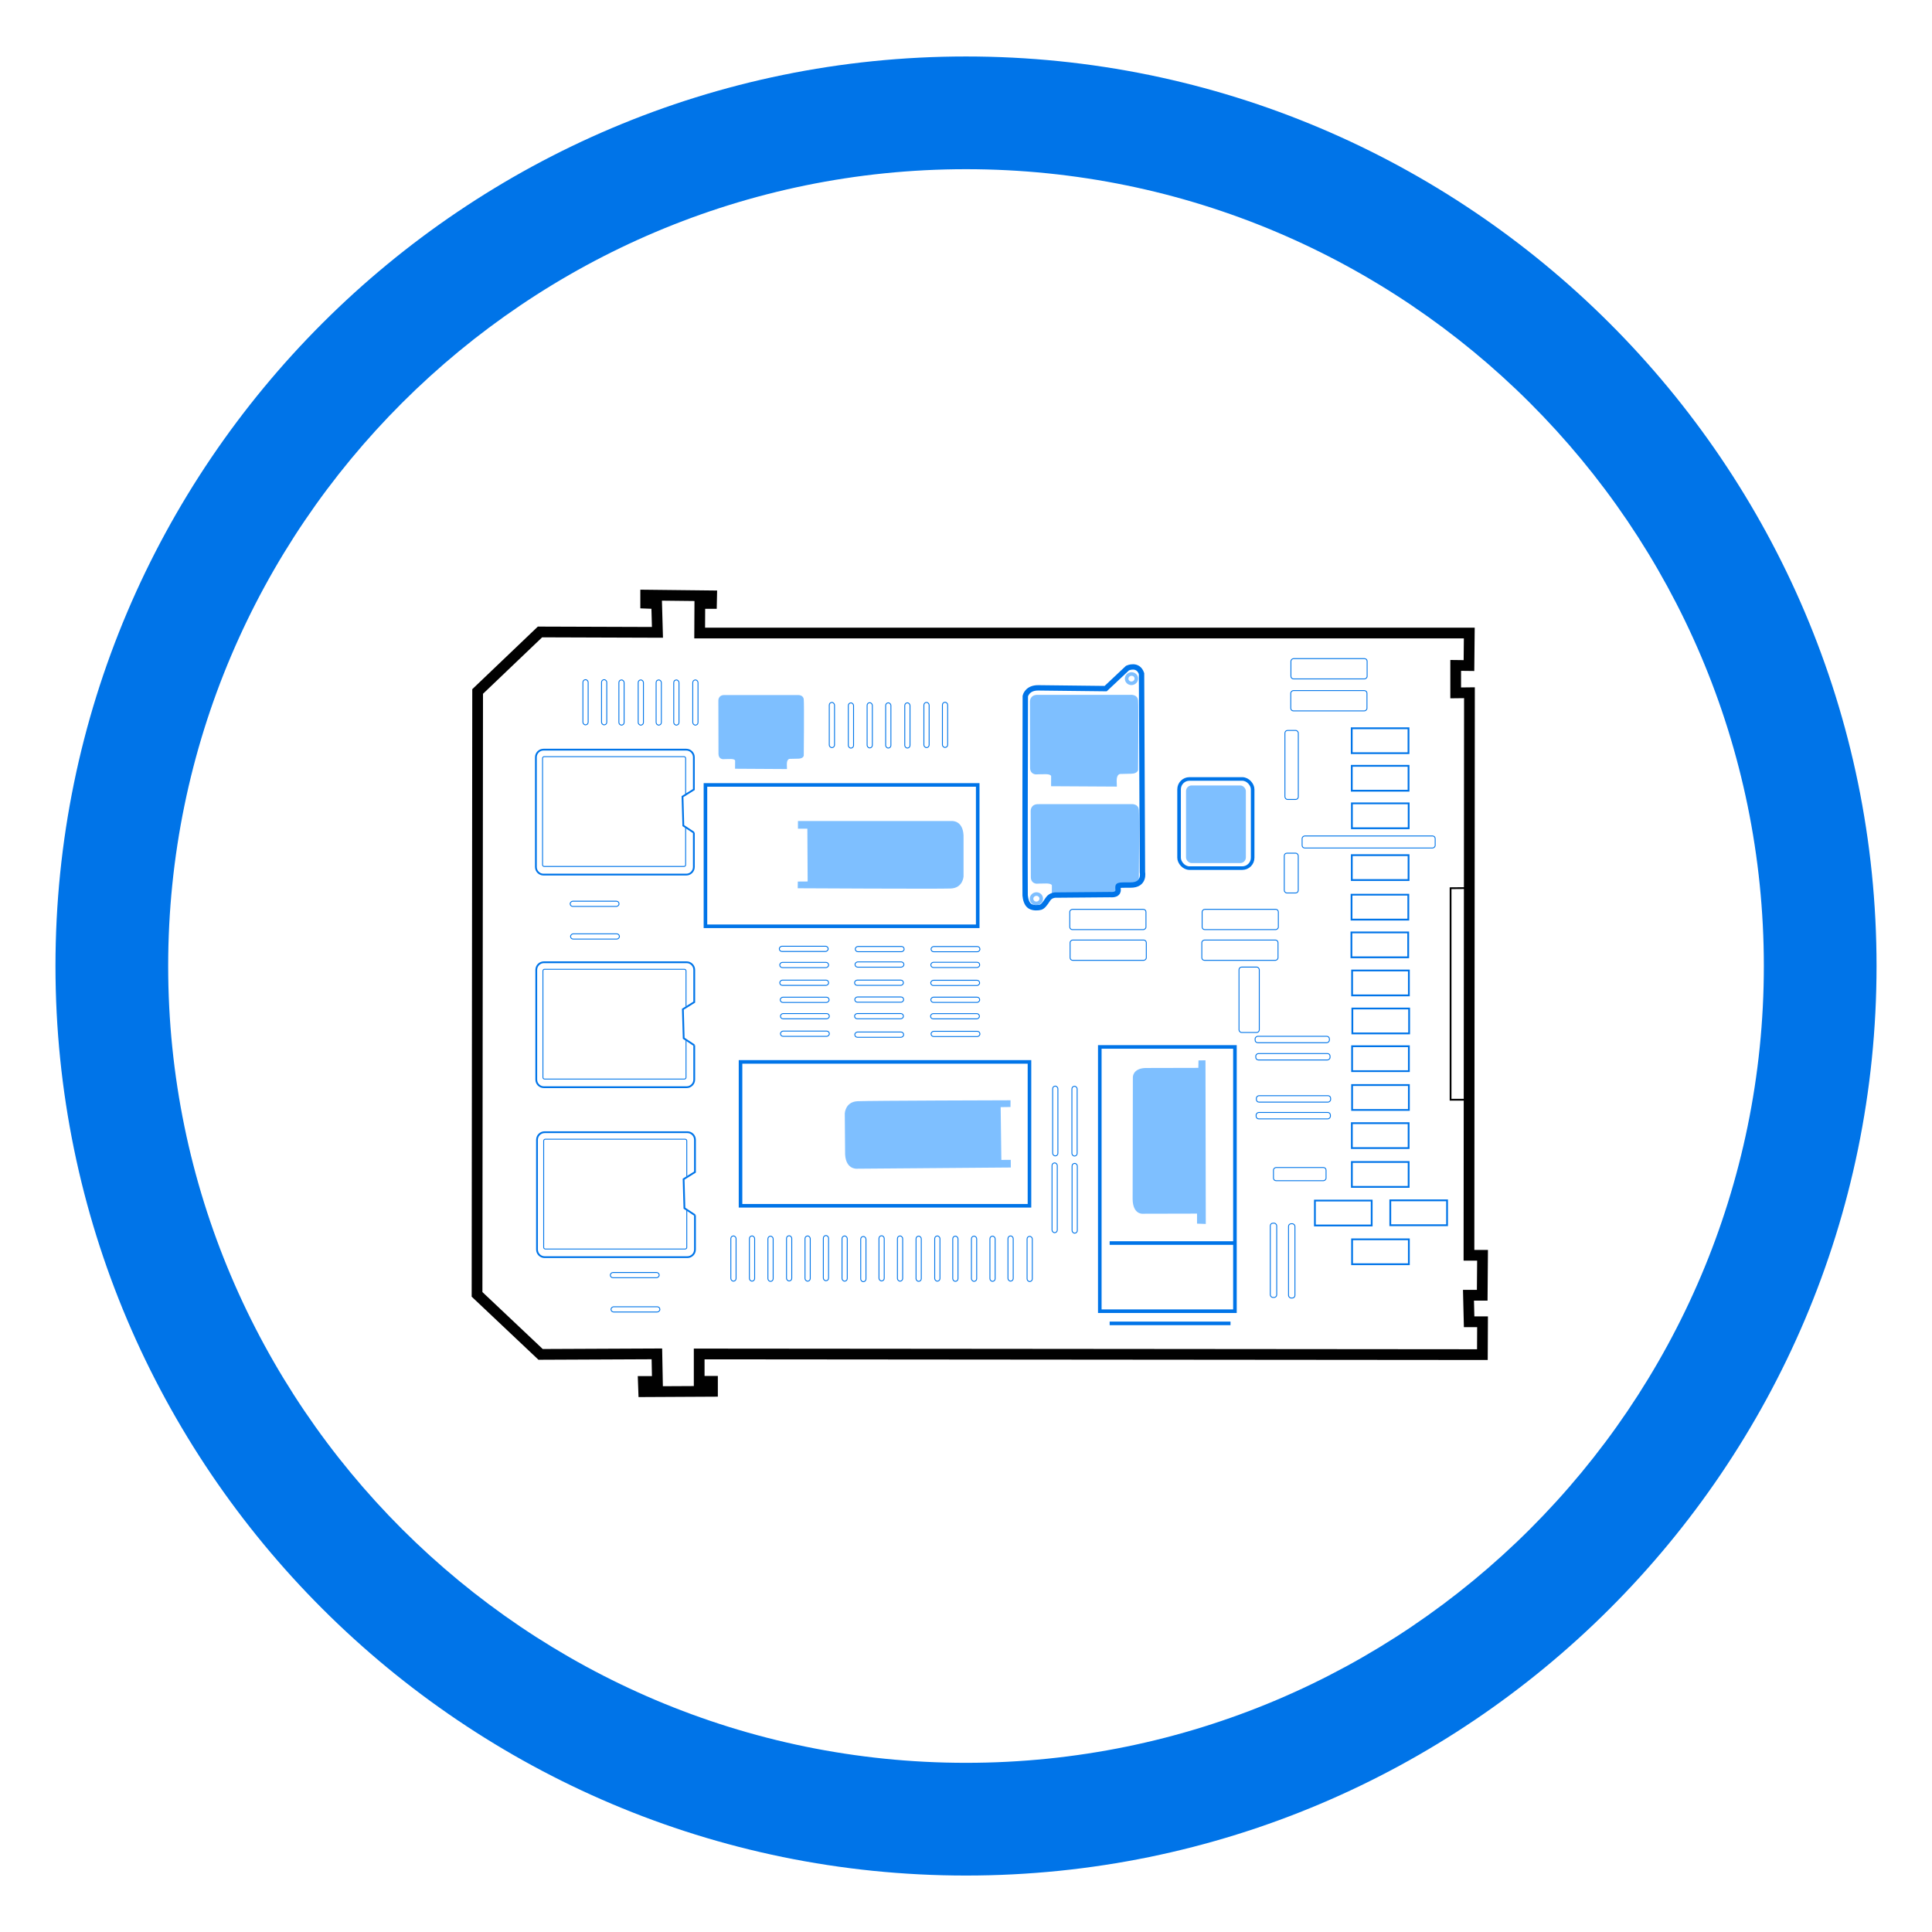 <?xml version="1.0" encoding="UTF-8"?>
<svg id="Calque_1" xmlns="http://www.w3.org/2000/svg" xmlns:xlink="http://www.w3.org/1999/xlink" version="1.1" viewBox="0 0 1080 1080">
  <!-- Generator: Adobe Illustrator 29.4.0, SVG Export Plug-In . SVG Version: 2.1.0 Build 152)  -->
  <defs>
    <style>
      .st0, .st1, .st2, .st3, .st4, .st5, .st6, .st7, .st8 {
        fill: none;
      }

      .st9 {
        fill: #0074e8;
      }

      .st1, .st2, .st3, .st4, .st5, .st6, .st7, .st8 {
        stroke-miterlimit: 10;
      }

      .st1, .st2, .st3, .st6, .st7 {
        stroke: #0074e8;
      }

      .st1, .st8 {
        stroke-width: 2px;
      }

      .st10 {
        fill: #7ebfff;
      }

      .st3 {
        stroke-width: 3px;
      }

      .st4, .st5 {
        stroke: #010101;
      }

      .st5 {
        stroke-width: 6px;
      }

      .st6 {
        stroke-width: .25px;
      }

      .st7 {
        stroke-width: .5px;
      }

      .st11 {
        clip-path: url(#clippath);
      }

      .st8 {
        stroke: #7ebfff;
      }
    </style>
    <clipPath id="clippath">
      <rect class="st0" x="31" y="31.56" width="1018" height="1016.88"/>
    </clipPath>
  </defs>
  <g class="st11">
    <path class="st9" d="M540,1048.44c-280.66,0-508.99-228.08-508.99-508.43S259.34,31.57,540,31.57s509,228.08,509,508.44-228.34,508.43-509,508.43ZM540,94.58c-245.91,0-445.99,199.82-445.99,445.43s200.07,445.42,445.99,445.42,446-199.82,446-445.42S785.92,94.58,540,94.58Z"/>
  </g>
  <polygon class="st5" points="267 386.55 301.86 353.27 367.52 353.49 367.07 337.42 360.95 337.19 360.95 332.67 397.81 333.08 397.72 337.33 391.21 337.33 391.12 353.87 821.34 353.87 821.16 372.05 813.74 371.96 813.74 387.33 821.43 387.24 821.16 701.72 828.75 701.72 828.57 724.05 820.89 724.05 821.25 738.88 828.75 738.88 828.66 757.24 390.85 756.87 390.85 772.16 398.28 772.16 398.28 777.76 359.83 777.96 359.63 772.25 367.5 772.25 367.2 756.82 302.2 757.11 266.67 723.56 267 386.55"/>
  <polyline class="st4" points="820.82 496.43 810.88 496.51 810.88 614.75 821.15 614.75"/>
  <rect class="st1" x="394.35" y="438.78" width="152.2" height="79.02"/>
  <rect class="st1" x="413.96" y="593.61" width="161.52" height="80.43"/>
  <rect class="st1" x="614.79" y="585.24" width="75.55" height="147.73"/>
  <rect class="st7" x="325.85" y="379.93" width="2.93" height="25.27" rx="1.46" ry="1.46"/>
  <rect class="st7" x="336.26" y="379.93" width="2.93" height="25.27" rx="1.46" ry="1.46"/>
  <rect class="st7" x="345.96" y="380.08" width="2.93" height="25.27" rx="1.46" ry="1.46"/>
  <rect class="st7" x="356.75" y="380.08" width="2.93" height="25.27" rx="1.46" ry="1.46"/>
  <rect class="st7" x="366.77" y="380.08" width="2.93" height="25.27" rx="1.46" ry="1.46"/>
  <rect class="st7" x="376.63" y="380.08" width="2.93" height="25.27" rx="1.46" ry="1.46"/>
  <rect class="st7" x="387.26" y="380.08" width="2.93" height="25.27" rx="1.46" ry="1.46"/>
  <rect class="st7" x="463.57" y="392.66" width="2.93" height="25.27" rx="1.46" ry="1.46"/>
  <rect class="st7" x="474.21" y="392.92" width="2.93" height="25.27" rx="1.46" ry="1.46"/>
  <rect class="st7" x="484.72" y="392.81" width="2.93" height="25.27" rx="1.46" ry="1.46"/>
  <rect class="st7" x="495.09" y="392.89" width="2.93" height="25.27" rx="1.46" ry="1.46"/>
  <rect class="st7" x="505.77" y="392.89" width="2.93" height="25.27" rx="1.46" ry="1.46"/>
  <rect class="st7" x="516.46" y="392.65" width="2.93" height="25.27" rx="1.46" ry="1.46"/>
  <rect class="st7" x="526.82" y="392.56" width="2.93" height="25.27" rx="1.46" ry="1.46"/>
  <rect class="st7" x="408.54" y="690.9" width="2.93" height="25.27" rx="1.46" ry="1.46"/>
  <rect class="st7" x="501.67" y="690.91" width="2.93" height="25.27" rx="1.46" ry="1.46"/>
  <rect class="st7" x="491.35" y="690.79" width="2.93" height="25.27" rx="1.46" ry="1.46"/>
  <rect class="st7" x="481.15" y="691.2" width="2.93" height="25.27" rx="1.46" ry="1.46"/>
  <rect class="st7" x="470.69" y="690.91" width="2.93" height="25.27" rx="1.46" ry="1.46"/>
  <rect class="st7" x="460.25" y="690.67" width="2.93" height="25.27" rx="1.46" ry="1.46"/>
  <rect class="st7" x="450" y="690.91" width="2.93" height="25.27" rx="1.46" ry="1.46"/>
  <rect class="st7" x="439.67" y="690.8" width="2.93" height="25.27" rx="1.46" ry="1.46"/>
  <rect class="st7" x="429.27" y="691.03" width="2.93" height="25.27" rx="1.46" ry="1.46"/>
  <rect class="st7" x="418.92" y="690.9" width="2.93" height="25.27" rx="1.46" ry="1.46"/>
  <rect class="st7" x="532.6" y="691.01" width="2.93" height="25.27" rx="1.46" ry="1.46"/>
  <rect class="st7" x="553.37" y="691.01" width="2.93" height="25.27" rx="1.46" ry="1.46"/>
  <rect class="st7" x="543.04" y="691.01" width="2.93" height="25.27" rx="1.46" ry="1.46"/>
  <rect class="st7" x="522.51" y="690.91" width="2.93" height="25.27" rx="1.46" ry="1.46"/>
  <rect class="st7" x="512.07" y="691.01" width="2.93" height="25.27" rx="1.46" ry="1.46"/>
  <rect class="st7" x="563.46" y="690.89" width="2.93" height="25.27" rx="1.46" ry="1.46"/>
  <rect class="st7" x="574.14" y="691.12" width="2.93" height="25.27" rx="1.46" ry="1.46"/>
  <rect class="st7" x="330.92" y="491.58" width="2.93" height="27.31" rx="1.46" ry="1.46" transform="translate(837.62 172.85) rotate(90)"/>
  <rect class="st7" x="331.13" y="509.83" width="2.93" height="27.31" rx="1.46" ry="1.46" transform="translate(856.08 190.89) rotate(90)"/>
  <rect class="st7" x="447.83" y="516.76" width="2.93" height="27.31" rx="1.46" ry="1.46" transform="translate(979.71 81.12) rotate(90)"/>
  <rect class="st7" x="490.04" y="545.12" width="2.93" height="27.31" rx="1.46" ry="1.46" transform="translate(1050.27 67.27) rotate(90)"/>
  <rect class="st7" x="489.9" y="554.4" width="2.93" height="27.31" rx="1.46" ry="1.46" transform="translate(1059.42 76.68) rotate(90)"/>
  <rect class="st7" x="490.04" y="564.72" width="2.93" height="27.31" rx="1.46" ry="1.46" transform="translate(1069.87 86.87) rotate(90)"/>
  <rect class="st7" x="448.09" y="535.71" width="2.93" height="27.31" rx="1.46" ry="1.46" transform="translate(998.92 99.81) rotate(90)"/>
  <rect class="st7" x="448.09" y="525.78" width="2.93" height="27.31" rx="1.46" ry="1.46" transform="translate(988.98 89.88) rotate(90)"/>
  <rect class="st7" x="448.35" y="545.25" width="2.93" height="27.31" rx="1.46" ry="1.46" transform="translate(1008.72 109.09) rotate(90)"/>
  <rect class="st7" x="448.48" y="554.4" width="2.93" height="27.31" rx="1.46" ry="1.46" transform="translate(1017.99 118.11) rotate(90)"/>
  <rect class="st7" x="448.48" y="564.2" width="2.93" height="27.31" rx="1.46" ry="1.46" transform="translate(1027.8 127.91) rotate(90)"/>
  <rect class="st7" x="489.9" y="535.71" width="2.93" height="27.31" rx="1.46" ry="1.46" transform="translate(1040.73 57.99) rotate(90)"/>
  <rect class="st7" x="490.17" y="525.52" width="2.93" height="27.31" rx="1.46" ry="1.46" transform="translate(1030.8 47.54) rotate(90)"/>
  <rect class="st7" x="490.3" y="516.89" width="2.93" height="27.31" rx="1.46" ry="1.46" transform="translate(1022.31 38.78) rotate(90)"/>
  <rect class="st7" x="532.49" y="535.79" width="2.93" height="27.31" rx="1.46" ry="1.46" transform="translate(1083.4 15.49) rotate(90)"/>
  <rect class="st7" x="532.53" y="525.71" width="2.93" height="27.31" rx="1.46" ry="1.46" transform="translate(1073.36 5.38) rotate(90)"/>
  <rect class="st7" x="532.66" y="564.32" width="2.93" height="27.31" rx="1.46" ry="1.46" transform="translate(1112.1 43.85) rotate(90)"/>
  <rect class="st7" x="532.66" y="516.92" width="2.93" height="27.31" rx="1.46" ry="1.46" transform="translate(1064.7 -3.55) rotate(90)"/>
  <rect class="st7" x="532.39" y="554.43" width="2.93" height="27.31" rx="1.46" ry="1.46" transform="translate(1101.93 34.23) rotate(90)"/>
  <rect class="st7" x="532.53" y="545.22" width="2.93" height="27.31" rx="1.46" ry="1.46" transform="translate(1092.87 24.89) rotate(90)"/>
  <rect class="st7" x="353.36" y="699.14" width="2.93" height="27.31" rx="1.46" ry="1.46" transform="translate(1067.63 357.97) rotate(90)"/>
  <rect class="st7" x="353.75" y="718.29" width="2.93" height="27.31" rx="1.46" ry="1.46" transform="translate(1087.16 376.74) rotate(90)"/>
  <rect class="st7" x="720.58" y="560.32" width="3.59" height="41.52" rx="1.46" ry="1.46" transform="translate(1303.46 -141.29) rotate(90)"/>
  <rect class="st7" x="720.96" y="569.98" width="3.59" height="41.52" rx="1.46" ry="1.46" transform="translate(1313.49 -132.02) rotate(90)"/>
  <rect class="st7" x="721.28" y="593.53" width="3.59" height="41.52" rx="1.46" ry="1.46" transform="translate(1337.36 -108.78) rotate(90)"/>
  <rect class="st7" x="721.14" y="602.9" width="3.59" height="41.52" rx="1.46" ry="1.46" transform="translate(1346.6 -99.27) rotate(90)"/>
  <rect class="st7" x="710.1" y="683.76" width="3.59" height="41.52" rx="1.46" ry="1.46" transform="translate(1423.79 1409.04) rotate(-180)"/>
  <rect class="st7" x="720.29" y="684.08" width="3.59" height="41.52" rx="1.46" ry="1.46" transform="translate(1444.17 1409.68) rotate(180)"/>
  <path class="st2" d="M387.87,444.22"/>
  <path class="st2" d="M387.87,465.42v19.23c0,2.34-1.91,4.25-4.25,4.25h-79.8c-2.34,0-4.25-1.91-4.25-4.25v-61.34c0-2.34,1.91-4.25,4.25-4.25h79.8c2.34,0,4.25,1.91,4.25,4.25v18.04l-6.35,3.96.46,16.23,5.88,3.89"/>
  <path class="st2" d="M387.87,465.42"/>
  <path class="st2" d="M387.87,455.61"/>
  <path class="st2" d="M387.87,453.76"/>
  <path class="st6" d="M383.28,444.4"/>
  <line class="st6" x1="383.28" y1="443.68" x2="383.28" y2="443.71"/>
  <path class="st7" d="M383.28,462.36v21.09c0,.5-.41.91-.91.91h-78.17c-.5,0-.91-.41-.91-.91v-59.57c0-.5.41-.91.91-.91h78.17c.5,0,.91.41.91.91v19.8"/>
  <path class="st6" d="M383.28,462.36"/>
  <path class="st6" d="M383.28,446.48"/>
  <path class="st6" d="M383.28,445.24"/>
  <path class="st6" d="M383.28,444.79"/>
  <line class="st6" x1="383.28" y1="444.4" x2="383.28" y2="444.66"/>
  <path class="st2" d="M388.08,584.27v19.23c0,2.34-1.91,4.25-4.25,4.25h-79.8c-2.34,0-4.25-1.91-4.25-4.25v-61.34c0-2.34,1.91-4.25,4.25-4.25h79.8c2.34,0,4.25,1.91,4.25,4.25v18.04l-6.35,3.96.46,16.23,5.88,3.89"/>
  <path class="st7" d="M383.49,581.21v21.09c0,.5-.41.91-.91.91h-78.17c-.5,0-.91-.41-.91-.91v-59.57c0-.5.41-.91.91-.91h78.17c.5,0,.91.41.91.91v19.8"/>
  <path class="st2" d="M388.49,679.27v19.23c0,2.34-1.91,4.25-4.25,4.25h-79.8c-2.34,0-4.25-1.91-4.25-4.25v-61.34c0-2.34,1.91-4.25,4.25-4.25h79.8c2.34,0,4.25,1.91,4.25,4.25v18.04l-6.35,3.96.46,16.23,5.88,3.89"/>
  <path class="st7" d="M383.91,676.21v21.09c0,.5-.41.91-.91.91h-78.17c-.5,0-.91-.41-.91-.91v-59.57c0-.5.41-.91.91-.91h78.17c.5,0,.91.41.91.91v19.8"/>
  <path class="st10" d="M451.31,463.24h-5.25v-4.28h86.21s6.77-.41,6.36,9.81v21.14s-.28,6.49-7.18,6.77-85.52-.14-85.52-.14l.05-3.75,5.5-.04-.16-29.5Z"/>
  <path class="st10" d="M559.77,648.4l5.25-.04.03,4.28-86.21.68s-6.77.47-6.43-9.76l-.17-21.14s.23-6.5,7.13-6.83,85.52-.53,85.52-.53l-.02,3.75-5.5.09.39,29.5Z"/>
  <rect class="st7" x="737.26" y="352.55" width="11.34" height="42.6" rx="1.46" ry="1.46" transform="translate(1116.78 -369.08) rotate(90)"/>
  <rect class="st7" x="737.17" y="370.42" width="11.34" height="42.6" rx="1.46" ry="1.46" transform="translate(1134.56 -351.12) rotate(90)"/>
  <rect class="st7" x="687.63" y="492.69" width="11.34" height="42.6" rx="1.46" ry="1.46" transform="translate(1207.29 -179.31) rotate(90)"/>
  <rect class="st7" x="687.44" y="509.86" width="11.34" height="42.6" rx="1.46" ry="1.46" transform="translate(1224.28 -161.95) rotate(90)"/>
  <rect class="st7" x="613.63" y="492.69" width="11.34" height="42.6" rx="1.46" ry="1.46" transform="translate(1133.29 -105.31) rotate(90)"/>
  <rect class="st7" x="613.81" y="509.86" width="11.34" height="42.6" rx="1.46" ry="1.46" transform="translate(1150.65 -88.32) rotate(90)"/>
  <rect class="st7" x="692.6" y="540.6" width="11.34" height="36.56" rx="1.46" ry="1.46" transform="translate(1396.55 1117.76) rotate(180)"/>
  <rect class="st7" x="761.72" y="433.48" width="6.73" height="74.38" rx="1.46" ry="1.46" transform="translate(1235.75 -294.41) rotate(90)"/>
  <rect class="st7" x="722.89" y="641.63" width="7.37" height="29.4" rx="1.46" ry="1.46" transform="translate(1382.9 -70.24) rotate(90)"/>
  <rect class="st7" x="718.28" y="408.32" width="7.48" height="38.57" rx="1.46" ry="1.46" transform="translate(1444.04 855.21) rotate(180)"/>
  <rect class="st7" x="588.44" y="607.14" width="2.93" height="39.01" rx="1.46" ry="1.46"/>
  <rect class="st7" x="599.2" y="607.22" width="2.93" height="39.01" rx="1.46" ry="1.46"/>
  <rect class="st7" x="599.29" y="650.34" width="2.93" height="39.01" rx="1.46" ry="1.46"/>
  <rect class="st7" x="588.09" y="650.06" width="2.93" height="39.01" rx="1.46" ry="1.46"/>
  <line class="st1" x1="689.48" y1="694.87" x2="620.3" y2="694.87"/>
  <line class="st1" x1="687.86" y1="739.78" x2="620.3" y2="739.78"/>
  <ellipse class="st8" cx="579.36" cy="502.36" rx="2.71" ry="2.6" transform="translate(-85.89 120.96) rotate(-11.1)"/>
  <ellipse class="st8" cx="632.52" cy="379.35" rx="2.71" ry="2.6" transform="translate(-61.21 128.89) rotate(-11.1)"/>
  <path class="st10" d="M580.46,388.42h51.36s4.04-.46,4.39,3.12,0,38.89,0,38.89c0,0-.35,2.08-3.92,2.08l-6.03.14s-2.13-.1-2.03,4.02l.1,3.04-36.77-.21.03-5.66s-.12-1.07-3.1-1.07-5.37.12-5.37.12c0,0-3.25.04-3.29-3.62s-.09-37.12-.09-37.12c0,0-.13-4,4.71-3.72Z"/>
  <path class="st10" d="M580.88,449.52h51.36s4.04-.46,4.39,3.12,0,38.89,0,38.89c0,0-.35,2.08-3.92,2.08l-6.03.14s-2.13-.1-2.03,4.02l.1,3.04-36.77-.21.03-5.66s-.12-1.07-3.1-1.07-5.37.12-5.37.12c0,0-3.25.04-3.29-3.62s-.09-37.12-.09-37.12c0,0-.13-4,4.71-3.72Z"/>
  <path class="st10" d="M405.29,388.55h40.56s3.19-.37,3.46,2.51,0,31.36,0,31.36c0,0-.27,1.68-3.1,1.68l-4.76.11s-1.68-.08-1.6,3.24l.08,2.45-29.03-.17.03-4.57s-.09-.87-2.45-.87-4.24.1-4.24.1c0,0-2.56.03-2.6-2.92s-.07-29.93-.07-29.93c0,0-.1-3.22,3.72-3Z"/>
  <path class="st3" d="M618.07,384.94l12.22-11.49s5.84-2.74,7.84,3.1l.5,111.02s1.51,7.24-6.67,7.18-6.89.12-6.97,2.12c0,0,.96,3.65-4.44,3.22l-30.09.26s-3.04-.26-4.7,2.35-2.87,4.09-4.09,4.44-3.91.61-5.83-.52-2.61-4-2.78-6.09.09-111.41.09-111.41c0,0,.96-4.7,7.31-4.61s37.61.43,37.61.43Z"/>
  <path class="st10" d="M673.87,592.71l.17,91.48-4.89-.17v-5.6s-30.58.07-30.58.07c0,0-5.29.33-5.42-8.13l.13-68.19s-.13-4.82,6.87-5.15l29.74-.07.07-4.16,3.92-.07Z"/>
  <rect class="st7" x="717.91" y="476.92" width="7.81" height="22.25" rx="1.46" ry="1.46" transform="translate(1443.64 976.1) rotate(180)"/>
  <rect class="st2" x="764.53" y="398.2" width="13.92" height="31.74" transform="translate(1185.56 -357.42) rotate(90)"/>
  <rect class="st2" x="764.56" y="419.19" width="13.92" height="31.74" transform="translate(1206.58 -336.47) rotate(90)"/>
  <rect class="st2" x="764.63" y="440.17" width="13.92" height="31.74" transform="translate(1227.63 -315.55) rotate(90)"/>
  <rect class="st2" x="764.56" y="469.12" width="13.92" height="31.74" transform="translate(1256.52 -286.53) rotate(90)"/>
  <rect class="st2" x="764.43" y="491.22" width="13.92" height="31.74" transform="translate(1278.48 -264.29) rotate(90)"/>
  <rect class="st2" x="764.36" y="512.31" width="13.92" height="31.74" transform="translate(1299.5 -243.14) rotate(90)"/>
  <rect class="st2" x="764.74" y="533.6" width="13.92" height="31.74" transform="translate(1321.17 -222.23) rotate(90)"/>
  <rect class="st2" x="764.87" y="554.85" width="13.92" height="31.74" transform="translate(1342.56 -201.11) rotate(90)"/>
  <rect class="st2" x="764.74" y="575.95" width="13.92" height="31.74" transform="translate(1363.52 -179.88) rotate(90)"/>
  <rect class="st2" x="764.74" y="597.64" width="13.92" height="31.74" transform="translate(1385.21 -158.19) rotate(90)"/>
  <rect class="st2" x="764.61" y="618.95" width="13.92" height="31.74" transform="translate(1406.38 -136.75) rotate(90)"/>
  <rect class="st2" x="764.61" y="640.64" width="13.92" height="31.74" transform="translate(1428.08 -115.05) rotate(90)"/>
  <rect class="st2" x="764.73" y="683.87" width="13.92" height="31.74" transform="translate(1471.43 -71.95) rotate(90)"/>
  <rect class="st2" x="743.96" y="662.22" width="13.92" height="31.74" transform="translate(1429 -72.83) rotate(90)"/>
  <rect class="st2" x="786.09" y="662.09" width="13.92" height="31.74" transform="translate(1471.01 -115.1) rotate(90)"/>
  <rect class="st1" x="659.11" y="435.44" width="41.13" height="49.84" rx="5.8" ry="5.8"/>
  <rect class="st10" x="662.99" y="439.07" width="33.45" height="43.39" rx="3.15" ry="3.15"/>
</svg>